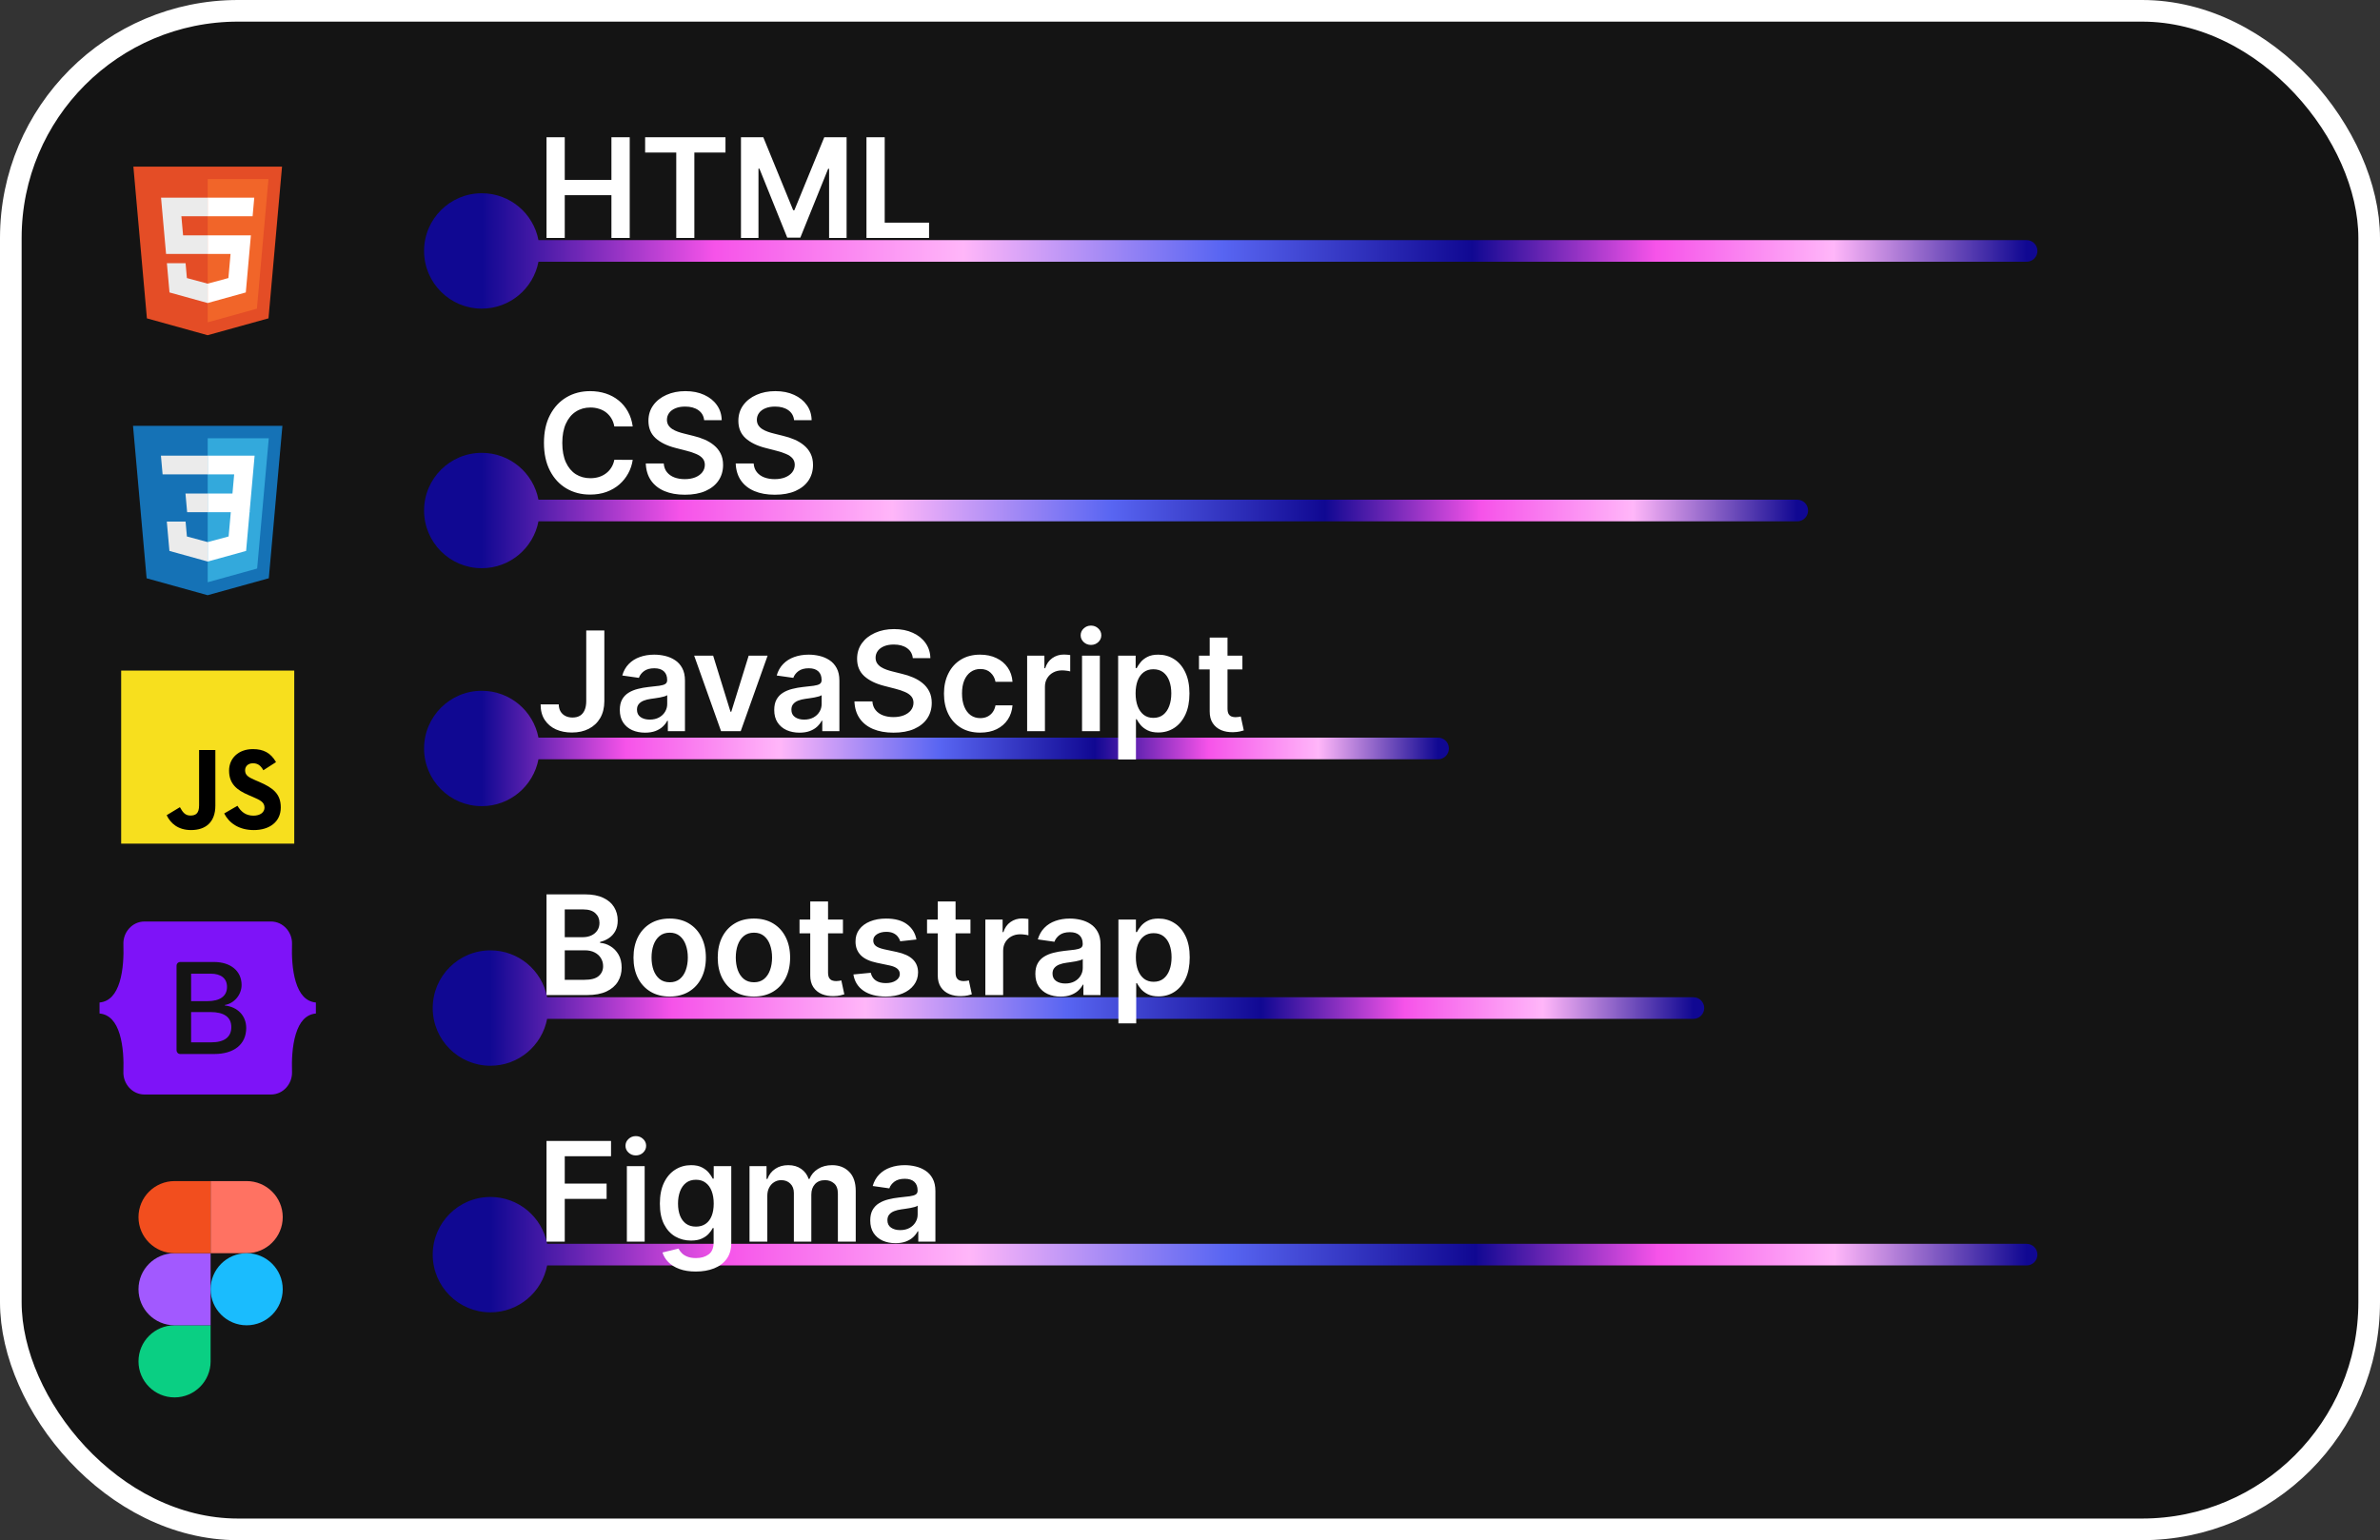 <svg width="550" height="356" viewBox="0 0 550 356" fill="none" xmlns="http://www.w3.org/2000/svg">
<rect x="0" y="0" width="550" height="356" fill="#333333" stroke="none"/>
<rect x="2.5" y="2.5" width="545" height="351" rx="52.5" fill="black" fill-opacity="0.6"/>
<path fill-rule="evenodd" clip-rule="evenodd" d="M111.333 71.337C103.97 71.337 98 65.367 98 58.003C98 50.64 103.97 44.67 111.333 44.67C117.843 44.67 123.262 49.335 124.433 55.503H468.333C469.714 55.503 470.833 56.623 470.833 58.003C470.833 59.384 469.714 60.503 468.333 60.503H124.433C123.262 66.672 117.843 71.337 111.333 71.337Z" fill="url(#paint0_linear_74_174)"/>
<path fill-rule="evenodd" clip-rule="evenodd" d="M111.333 131.337C103.97 131.337 98 125.367 98 118.003C98 110.64 103.97 104.67 111.333 104.67C117.843 104.67 123.262 109.335 124.433 115.503H415.333C416.714 115.503 417.833 116.623 417.833 118.003C417.833 119.384 416.714 120.503 415.333 120.503H124.433C123.262 126.672 117.843 131.337 111.333 131.337Z" fill="url(#paint1_linear_74_174)"/>
<path fill-rule="evenodd" clip-rule="evenodd" d="M111.333 186.337C103.97 186.337 98 180.367 98 173.003C98 165.64 103.97 159.67 111.333 159.67C117.843 159.67 123.262 164.335 124.433 170.503H332.333C333.714 170.503 334.833 171.623 334.833 173.003C334.833 174.384 333.714 175.503 332.333 175.503H124.433C123.262 181.672 117.843 186.337 111.333 186.337Z" fill="url(#paint2_linear_74_174)"/>
<path fill-rule="evenodd" clip-rule="evenodd" d="M113.333 246.337C105.97 246.337 100 240.367 100 233.003C100 225.64 105.97 219.67 113.333 219.67C119.843 219.67 125.262 224.335 126.433 230.503H391.333C392.714 230.503 393.833 231.623 393.833 233.003C393.833 234.384 392.714 235.503 391.333 235.503H126.433C125.262 241.672 119.843 246.337 113.333 246.337Z" fill="url(#paint3_linear_74_174)"/>
<path fill-rule="evenodd" clip-rule="evenodd" d="M113.333 303.337C105.97 303.337 100 297.367 100 290.003C100 282.64 105.97 276.67 113.333 276.67C119.843 276.67 125.262 281.335 126.433 287.503H468.333C469.714 287.503 470.833 288.623 470.833 290.003C470.833 291.384 469.714 292.503 468.333 292.503H126.433C125.262 298.672 119.843 303.337 113.333 303.337Z" fill="url(#paint4_linear_74_174)"/>
<path d="M40.337 323C44.937 323 48.67 319.267 48.67 314.667V306.333H40.337C35.737 306.333 32.003 310.067 32.003 314.667C32.003 319.267 35.737 323 40.337 323Z" fill="#0ACF83"/>
<path d="M32.003 298C32.003 293.4 35.737 289.667 40.337 289.667H48.67V306.333H40.337C35.737 306.333 32.003 302.6 32.003 298Z" fill="#A259FF"/>
<path d="M32.003 281.333C32.003 276.733 35.737 273 40.337 273H48.67V289.667H40.337C35.737 289.667 32.003 285.933 32.003 281.333Z" fill="#F24E1E"/>
<path d="M48.67 273H57.003C61.603 273 65.337 276.733 65.337 281.333C65.337 285.933 61.603 289.667 57.003 289.667L48.67 289.667V273Z" fill="#FF7262"/>
<path d="M65.337 298C65.337 302.6 61.603 306.333 57.003 306.333C52.403 306.333 48.67 302.6 48.67 298C48.67 293.4 52.403 289.667 57.003 289.667C61.603 289.667 65.337 293.4 65.337 298Z" fill="#1ABCFE"/>
<path d="M33.386 213C30.534 213 28.423 215.507 28.517 218.225C28.608 220.837 28.49 224.22 27.642 226.979C26.791 229.745 25.352 231.498 23.002 231.723V234.264C25.352 234.489 26.791 236.241 27.642 239.008C28.49 241.767 28.608 245.149 28.517 247.761C28.423 250.479 30.534 252.987 33.387 252.987H62.617C65.47 252.987 67.581 250.48 67.486 247.761C67.396 245.149 67.513 241.767 68.362 239.008C69.213 236.241 70.648 234.488 72.998 234.264V231.723C70.648 231.498 69.213 229.745 68.362 226.979C67.513 224.221 67.396 220.837 67.486 218.225C67.581 215.507 65.47 213 62.617 213H33.386ZM56.898 237.614C56.898 241.358 54.117 243.628 49.501 243.628H41.645C41.42 243.628 41.204 243.538 41.046 243.379C40.887 243.219 40.797 243.003 40.797 242.777V223.209C40.797 223.098 40.819 222.987 40.862 222.884C40.904 222.781 40.967 222.687 41.046 222.608C41.124 222.529 41.218 222.466 41.321 222.423C41.423 222.38 41.533 222.358 41.645 222.358H49.456C53.305 222.358 55.83 224.452 55.83 227.665C55.83 229.92 54.131 231.94 51.967 232.293V232.411C54.914 232.735 56.898 234.784 56.898 237.614ZM48.645 225.055H44.165V231.408H47.938C50.855 231.408 52.463 230.229 52.463 228.121C52.463 226.146 51.08 225.055 48.645 225.055ZM44.165 233.929V240.93H48.809C51.846 240.93 53.455 239.707 53.455 237.408C53.455 235.108 51.801 233.929 48.614 233.929L44.165 233.929Z" fill="#7E13F8"/>
<path d="M28 155H68V195H28V155Z" fill="#F7DF1E"/>
<path d="M38.517 188.427L41.578 186.574C42.169 187.621 42.706 188.507 43.995 188.507C45.23 188.507 46.009 188.024 46.009 186.145V173.364H49.768V186.198C49.768 190.091 47.486 191.863 44.156 191.863C41.149 191.863 39.404 190.306 38.517 188.427ZM51.809 188.024L54.87 186.252C55.676 187.568 56.723 188.534 58.576 188.534C60.133 188.534 61.126 187.756 61.126 186.682C61.126 185.393 60.106 184.936 58.388 184.185L57.448 183.782C54.736 182.627 52.937 181.177 52.937 178.116C52.937 175.297 55.085 173.149 58.442 173.149C60.831 173.149 62.55 173.981 63.785 176.156L60.858 178.036C60.213 176.881 59.516 176.425 58.441 176.425C57.34 176.425 56.642 177.123 56.642 178.036C56.642 179.164 57.34 179.62 58.951 180.318L59.891 180.721C63.086 182.091 64.885 183.487 64.885 186.628C64.885 190.011 62.227 191.864 58.656 191.864C55.166 191.864 52.91 190.199 51.809 188.024Z" fill="black"/>
<path d="M33.879 133.663L30.738 98.422H65.263L62.118 133.658L47.979 137.578L33.879 133.663Z" fill="#1572B6"/>
<path d="M48 134.582L59.425 131.414L62.113 101.304H48V134.582Z" fill="#33A9DC"/>
<path d="M48 114.072H53.72L54.115 109.646H48V105.323H58.839L57.672 118.394H48V114.072Z" fill="white"/>
<path d="M48.026 125.297L48.007 125.302L43.194 124.002L42.886 120.555H38.547L39.153 127.342L48.006 129.799L48.026 129.793V125.297Z" fill="#EBEBEB"/>
<path d="M53.352 118.211L52.832 123.999L48.011 125.3V129.797L56.872 127.342L57.688 118.211H53.352Z" fill="white"/>
<path d="M48.015 105.323V109.646H37.575L37.188 105.323H48.015ZM48 114.072V118.394L43.248 118.394L42.964 115.232L42.861 114.072L48 114.072Z" fill="#EBEBEB"/>
<path d="M33.949 73.586L30.823 38.519H65.177L62.047 73.581L47.979 77.481L33.949 73.586Z" fill="#E44D26"/>
<path d="M48 74.5L59.368 71.348L62.043 41.386H48V74.5Z" fill="#F16529"/>
<path d="M48 54.392H42.309L41.916 49.988H48V45.687H37.215L38.375 58.693H48V54.392ZM48 65.562L47.981 65.567L43.191 64.273L42.885 60.844H38.568L39.17 67.597L47.98 70.042L48 70.037V65.562Z" fill="#EBEBEB"/>
<path d="M47.985 54.392V58.693H53.281L52.782 64.271L47.985 65.566V70.04L56.802 67.597L57.877 55.547L57.982 54.392H47.985ZM47.985 45.687V49.988H58.374L58.759 45.687H47.985Z" fill="white"/>
<path d="M126.295 55V31.727H130.511V41.58H141.295V31.727H145.523V55H141.295V45.114H130.511V55H126.295ZM149.085 35.261V31.727H167.653V35.261H160.46V55H156.278V35.261H149.085ZM171.233 31.727H176.392L183.301 48.591H183.574L190.483 31.727H195.642V55H191.597V39.011H191.381L184.949 54.932H181.926L175.494 38.977H175.278V55H171.233V31.727ZM200.233 55V31.727H204.449V51.466H214.699V55H200.233Z" fill="white"/>
<path d="M146.216 98.579H141.966C141.845 97.883 141.621 97.265 141.295 96.727C140.97 96.182 140.564 95.72 140.08 95.341C139.595 94.962 139.042 94.678 138.42 94.489C137.807 94.292 137.144 94.193 136.432 94.193C135.167 94.193 134.045 94.511 133.068 95.148C132.091 95.776 131.326 96.701 130.773 97.921C130.22 99.133 129.943 100.614 129.943 102.364C129.943 104.144 130.22 105.644 130.773 106.864C131.333 108.076 132.098 108.992 133.068 109.614C134.045 110.227 135.163 110.534 136.42 110.534C137.117 110.534 137.769 110.443 138.375 110.261C138.989 110.072 139.538 109.795 140.023 109.432C140.515 109.068 140.928 108.621 141.261 108.091C141.602 107.561 141.837 106.955 141.966 106.273L146.216 106.295C146.057 107.402 145.712 108.439 145.182 109.409C144.659 110.379 143.973 111.235 143.125 111.977C142.277 112.712 141.284 113.288 140.148 113.705C139.011 114.114 137.75 114.318 136.364 114.318C134.318 114.318 132.492 113.845 130.886 112.898C129.28 111.951 128.015 110.583 127.091 108.795C126.167 107.008 125.705 104.864 125.705 102.364C125.705 99.856 126.17 97.712 127.102 95.932C128.034 94.144 129.303 92.776 130.909 91.829C132.515 90.883 134.333 90.409 136.364 90.409C137.659 90.409 138.864 90.591 139.977 90.954C141.091 91.318 142.083 91.852 142.955 92.557C143.826 93.254 144.542 94.11 145.102 95.125C145.67 96.133 146.042 97.284 146.216 98.579ZM162.724 97.125C162.618 96.133 162.171 95.36 161.384 94.807C160.603 94.254 159.588 93.977 158.338 93.977C157.459 93.977 156.705 94.11 156.077 94.375C155.448 94.64 154.967 95 154.634 95.454C154.3 95.909 154.13 96.428 154.122 97.011C154.122 97.496 154.232 97.917 154.452 98.273C154.679 98.629 154.986 98.932 155.372 99.182C155.759 99.424 156.187 99.629 156.656 99.796C157.126 99.962 157.599 100.102 158.077 100.216L160.259 100.761C161.137 100.966 161.982 101.242 162.793 101.591C163.611 101.939 164.342 102.379 164.986 102.909C165.637 103.439 166.152 104.08 166.531 104.83C166.91 105.58 167.099 106.458 167.099 107.466C167.099 108.83 166.751 110.03 166.054 111.068C165.357 112.098 164.349 112.905 163.031 113.489C161.721 114.064 160.134 114.352 158.27 114.352C156.459 114.352 154.887 114.072 153.554 113.511C152.228 112.951 151.19 112.133 150.44 111.057C149.698 109.981 149.296 108.67 149.236 107.125H153.384C153.444 107.936 153.694 108.61 154.134 109.148C154.573 109.686 155.145 110.087 155.849 110.352C156.562 110.617 157.357 110.75 158.236 110.75C159.152 110.75 159.955 110.614 160.645 110.341C161.342 110.061 161.887 109.674 162.281 109.182C162.675 108.682 162.876 108.098 162.884 107.432C162.876 106.826 162.698 106.326 162.349 105.932C162.001 105.53 161.512 105.197 160.884 104.932C160.262 104.659 159.535 104.417 158.702 104.205L156.054 103.523C154.137 103.03 152.622 102.284 151.509 101.284C150.402 100.277 149.849 98.939 149.849 97.273C149.849 95.901 150.221 94.701 150.963 93.671C151.713 92.64 152.732 91.841 154.02 91.273C155.308 90.697 156.766 90.409 158.395 90.409C160.046 90.409 161.493 90.697 162.736 91.273C163.986 91.841 164.967 92.633 165.679 93.648C166.391 94.655 166.759 95.814 166.781 97.125H162.724ZM183.506 97.125C183.4 96.133 182.953 95.36 182.165 94.807C181.384 94.254 180.369 93.977 179.119 93.977C178.241 93.977 177.487 94.11 176.858 94.375C176.229 94.64 175.748 95 175.415 95.454C175.081 95.909 174.911 96.428 174.903 97.011C174.903 97.496 175.013 97.917 175.233 98.273C175.46 98.629 175.767 98.932 176.153 99.182C176.54 99.424 176.968 99.629 177.438 99.796C177.907 99.962 178.381 100.102 178.858 100.216L181.04 100.761C181.919 100.966 182.763 101.242 183.574 101.591C184.392 101.939 185.123 102.379 185.767 102.909C186.419 103.439 186.934 104.08 187.312 104.83C187.691 105.58 187.881 106.458 187.881 107.466C187.881 108.83 187.532 110.03 186.835 111.068C186.138 112.098 185.131 112.905 183.812 113.489C182.502 114.064 180.915 114.352 179.051 114.352C177.241 114.352 175.669 114.072 174.335 113.511C173.009 112.951 171.972 112.133 171.222 111.057C170.479 109.981 170.078 108.67 170.017 107.125H174.165C174.225 107.936 174.475 108.61 174.915 109.148C175.354 109.686 175.926 110.087 176.631 110.352C177.343 110.617 178.138 110.75 179.017 110.75C179.934 110.75 180.737 110.614 181.426 110.341C182.123 110.061 182.669 109.674 183.062 109.182C183.456 108.682 183.657 108.098 183.665 107.432C183.657 106.826 183.479 106.326 183.131 105.932C182.782 105.53 182.294 105.197 181.665 104.932C181.044 104.659 180.316 104.417 179.483 104.205L176.835 103.523C174.919 103.03 173.403 102.284 172.29 101.284C171.184 100.277 170.631 98.939 170.631 97.273C170.631 95.901 171.002 94.701 171.744 93.671C172.494 92.64 173.513 91.841 174.801 91.273C176.089 90.697 177.547 90.409 179.176 90.409C180.828 90.409 182.275 90.697 183.517 91.273C184.767 91.841 185.748 92.633 186.46 93.648C187.172 94.655 187.54 95.814 187.562 97.125H183.506Z" fill="white"/>
<path d="M135.477 145.727H139.659V162.091C139.652 163.591 139.333 164.883 138.705 165.966C138.076 167.042 137.197 167.871 136.068 168.455C134.947 169.03 133.64 169.318 132.148 169.318C130.784 169.318 129.557 169.076 128.466 168.591C127.383 168.098 126.523 167.371 125.886 166.409C125.25 165.447 124.932 164.25 124.932 162.818H129.125C129.133 163.447 129.269 163.989 129.534 164.443C129.807 164.898 130.182 165.246 130.659 165.489C131.136 165.731 131.686 165.852 132.307 165.852C132.981 165.852 133.553 165.712 134.023 165.432C134.492 165.144 134.848 164.72 135.091 164.159C135.341 163.598 135.47 162.909 135.477 162.091V145.727ZM149.074 169.352C147.968 169.352 146.972 169.155 146.085 168.761C145.206 168.36 144.509 167.769 143.994 166.989C143.487 166.208 143.233 165.246 143.233 164.102C143.233 163.117 143.415 162.303 143.778 161.659C144.142 161.015 144.638 160.5 145.267 160.114C145.896 159.727 146.604 159.436 147.392 159.239C148.188 159.034 149.009 158.886 149.858 158.795C150.881 158.689 151.71 158.595 152.347 158.511C152.983 158.42 153.445 158.284 153.733 158.102C154.028 157.913 154.176 157.621 154.176 157.227V157.159C154.176 156.303 153.922 155.64 153.415 155.17C152.907 154.701 152.176 154.466 151.222 154.466C150.214 154.466 149.415 154.686 148.824 155.125C148.241 155.564 147.847 156.083 147.642 156.682L143.801 156.136C144.104 155.076 144.604 154.189 145.301 153.477C145.998 152.758 146.85 152.22 147.858 151.864C148.866 151.5 149.979 151.318 151.199 151.318C152.04 151.318 152.877 151.417 153.71 151.614C154.544 151.811 155.305 152.136 155.994 152.591C156.684 153.038 157.237 153.648 157.653 154.42C158.078 155.193 158.29 156.159 158.29 157.318V169H154.335V166.602H154.199C153.949 167.087 153.597 167.542 153.142 167.966C152.695 168.383 152.131 168.72 151.449 168.977C150.775 169.227 149.983 169.352 149.074 169.352ZM150.142 166.33C150.968 166.33 151.684 166.167 152.29 165.841C152.896 165.508 153.362 165.068 153.688 164.523C154.021 163.977 154.188 163.383 154.188 162.739V160.682C154.059 160.788 153.839 160.886 153.528 160.977C153.225 161.068 152.884 161.148 152.506 161.216C152.127 161.284 151.752 161.345 151.381 161.398C151.009 161.451 150.688 161.496 150.415 161.534C149.801 161.617 149.252 161.754 148.767 161.943C148.282 162.133 147.9 162.398 147.619 162.739C147.339 163.072 147.199 163.504 147.199 164.034C147.199 164.792 147.475 165.364 148.028 165.75C148.581 166.136 149.286 166.33 150.142 166.33ZM177.392 151.545L171.176 169H166.631L160.415 151.545H164.801L168.812 164.511H168.994L173.017 151.545H177.392ZM184.761 169.352C183.655 169.352 182.659 169.155 181.773 168.761C180.894 168.36 180.197 167.769 179.682 166.989C179.174 166.208 178.92 165.246 178.92 164.102C178.92 163.117 179.102 162.303 179.466 161.659C179.83 161.015 180.326 160.5 180.955 160.114C181.583 159.727 182.292 159.436 183.08 159.239C183.875 159.034 184.697 158.886 185.545 158.795C186.568 158.689 187.398 158.595 188.034 158.511C188.67 158.42 189.133 158.284 189.42 158.102C189.716 157.913 189.864 157.621 189.864 157.227V157.159C189.864 156.303 189.61 155.64 189.102 155.17C188.595 154.701 187.864 154.466 186.909 154.466C185.902 154.466 185.102 154.686 184.511 155.125C183.928 155.564 183.534 156.083 183.33 156.682L179.489 156.136C179.792 155.076 180.292 154.189 180.989 153.477C181.686 152.758 182.538 152.22 183.545 151.864C184.553 151.5 185.667 151.318 186.886 151.318C187.727 151.318 188.564 151.417 189.398 151.614C190.231 151.811 190.992 152.136 191.682 152.591C192.371 153.038 192.924 153.648 193.341 154.42C193.765 155.193 193.977 156.159 193.977 157.318V169H190.023V166.602H189.886C189.636 167.087 189.284 167.542 188.83 167.966C188.383 168.383 187.818 168.72 187.136 168.977C186.462 169.227 185.67 169.352 184.761 169.352ZM185.83 166.33C186.655 166.33 187.371 166.167 187.977 165.841C188.583 165.508 189.049 165.068 189.375 164.523C189.708 163.977 189.875 163.383 189.875 162.739V160.682C189.746 160.788 189.527 160.886 189.216 160.977C188.913 161.068 188.572 161.148 188.193 161.216C187.814 161.284 187.439 161.345 187.068 161.398C186.697 161.451 186.375 161.496 186.102 161.534C185.489 161.617 184.939 161.754 184.455 161.943C183.97 162.133 183.587 162.398 183.307 162.739C183.027 163.072 182.886 163.504 182.886 164.034C182.886 164.792 183.163 165.364 183.716 165.75C184.269 166.136 184.973 166.33 185.83 166.33ZM210.943 152.125C210.837 151.133 210.39 150.36 209.602 149.807C208.822 149.254 207.807 148.977 206.557 148.977C205.678 148.977 204.924 149.11 204.295 149.375C203.667 149.64 203.186 150 202.852 150.455C202.519 150.909 202.348 151.428 202.341 152.011C202.341 152.496 202.451 152.917 202.67 153.273C202.898 153.629 203.205 153.932 203.591 154.182C203.977 154.424 204.405 154.629 204.875 154.795C205.345 154.962 205.818 155.102 206.295 155.216L208.477 155.761C209.356 155.966 210.201 156.242 211.011 156.591C211.83 156.939 212.561 157.379 213.205 157.909C213.856 158.439 214.371 159.08 214.75 159.83C215.129 160.58 215.318 161.458 215.318 162.466C215.318 163.83 214.97 165.03 214.273 166.068C213.576 167.098 212.568 167.905 211.25 168.489C209.939 169.064 208.352 169.352 206.489 169.352C204.678 169.352 203.106 169.072 201.773 168.511C200.447 167.951 199.409 167.133 198.659 166.057C197.917 164.981 197.515 163.67 197.455 162.125H201.602C201.663 162.936 201.913 163.61 202.352 164.148C202.792 164.686 203.364 165.087 204.068 165.352C204.78 165.617 205.576 165.75 206.455 165.75C207.371 165.75 208.174 165.614 208.864 165.341C209.561 165.061 210.106 164.674 210.5 164.182C210.894 163.682 211.095 163.098 211.102 162.432C211.095 161.826 210.917 161.326 210.568 160.932C210.22 160.53 209.731 160.197 209.102 159.932C208.481 159.659 207.754 159.417 206.92 159.205L204.273 158.523C202.356 158.03 200.841 157.284 199.727 156.284C198.621 155.277 198.068 153.939 198.068 152.273C198.068 150.902 198.439 149.701 199.182 148.67C199.932 147.64 200.951 146.841 202.239 146.273C203.527 145.697 204.985 145.409 206.614 145.409C208.265 145.409 209.712 145.697 210.955 146.273C212.205 146.841 213.186 147.633 213.898 148.648C214.61 149.655 214.977 150.814 215 152.125H210.943ZM226.509 169.341C224.766 169.341 223.27 168.958 222.02 168.193C220.777 167.428 219.819 166.371 219.145 165.023C218.478 163.667 218.145 162.106 218.145 160.341C218.145 158.568 218.486 157.004 219.168 155.648C219.849 154.284 220.812 153.223 222.054 152.466C223.304 151.701 224.781 151.318 226.486 151.318C227.902 151.318 229.156 151.58 230.247 152.102C231.346 152.617 232.221 153.348 232.872 154.295C233.524 155.235 233.895 156.333 233.986 157.591H230.054C229.895 156.75 229.516 156.049 228.918 155.489C228.327 154.92 227.535 154.636 226.543 154.636C225.702 154.636 224.963 154.864 224.327 155.318C223.69 155.765 223.194 156.409 222.838 157.25C222.49 158.091 222.315 159.098 222.315 160.273C222.315 161.462 222.49 162.485 222.838 163.341C223.187 164.189 223.675 164.845 224.304 165.307C224.94 165.761 225.687 165.989 226.543 165.989C227.149 165.989 227.69 165.875 228.168 165.648C228.652 165.413 229.058 165.076 229.384 164.636C229.709 164.197 229.933 163.663 230.054 163.034H233.986C233.887 164.269 233.524 165.364 232.895 166.318C232.266 167.265 231.41 168.008 230.327 168.545C229.243 169.076 227.971 169.341 226.509 169.341ZM237.364 169V151.545H241.352V154.455H241.534C241.852 153.447 242.398 152.67 243.17 152.125C243.951 151.572 244.841 151.295 245.841 151.295C246.068 151.295 246.322 151.307 246.602 151.33C246.89 151.345 247.129 151.371 247.318 151.409V155.193C247.144 155.133 246.867 155.08 246.489 155.034C246.117 154.981 245.758 154.955 245.409 154.955C244.659 154.955 243.985 155.117 243.386 155.443C242.795 155.761 242.33 156.205 241.989 156.773C241.648 157.341 241.477 157.996 241.477 158.739V169H237.364ZM250.051 169V151.545H254.165V169H250.051ZM252.119 149.068C251.468 149.068 250.907 148.852 250.438 148.42C249.968 147.981 249.733 147.455 249.733 146.841C249.733 146.22 249.968 145.693 250.438 145.261C250.907 144.822 251.468 144.602 252.119 144.602C252.778 144.602 253.339 144.822 253.801 145.261C254.271 145.693 254.506 146.22 254.506 146.841C254.506 147.455 254.271 147.981 253.801 148.42C253.339 148.852 252.778 149.068 252.119 149.068ZM258.395 175.545V151.545H262.44V154.432H262.679C262.891 154.008 263.19 153.557 263.577 153.08C263.963 152.595 264.486 152.182 265.145 151.841C265.804 151.492 266.645 151.318 267.668 151.318C269.016 151.318 270.232 151.663 271.315 152.352C272.406 153.034 273.27 154.045 273.906 155.386C274.55 156.72 274.872 158.356 274.872 160.295C274.872 162.212 274.558 163.841 273.929 165.182C273.3 166.523 272.444 167.545 271.361 168.25C270.277 168.955 269.05 169.307 267.679 169.307C266.679 169.307 265.849 169.14 265.19 168.807C264.531 168.473 264.001 168.072 263.599 167.602C263.205 167.125 262.899 166.674 262.679 166.25H262.509V175.545H258.395ZM262.429 160.273C262.429 161.402 262.588 162.39 262.906 163.239C263.232 164.087 263.698 164.75 264.304 165.227C264.918 165.697 265.66 165.932 266.531 165.932C267.44 165.932 268.202 165.689 268.815 165.205C269.429 164.712 269.891 164.042 270.202 163.193C270.52 162.337 270.679 161.364 270.679 160.273C270.679 159.189 270.524 158.227 270.213 157.386C269.902 156.545 269.44 155.886 268.827 155.409C268.213 154.932 267.448 154.693 266.531 154.693C265.652 154.693 264.906 154.924 264.293 155.386C263.679 155.848 263.213 156.496 262.895 157.33C262.584 158.163 262.429 159.144 262.429 160.273ZM287.111 151.545V154.727H277.077V151.545H287.111ZM279.554 147.364H283.668V163.75C283.668 164.303 283.751 164.727 283.918 165.023C284.092 165.311 284.319 165.508 284.599 165.614C284.88 165.72 285.19 165.773 285.531 165.773C285.789 165.773 286.024 165.754 286.236 165.716C286.455 165.678 286.622 165.644 286.736 165.614L287.429 168.83C287.209 168.905 286.895 168.989 286.486 169.08C286.084 169.17 285.592 169.223 285.009 169.239C283.978 169.269 283.05 169.114 282.224 168.773C281.399 168.424 280.743 167.886 280.259 167.159C279.781 166.432 279.546 165.523 279.554 164.432V147.364Z" fill="white"/>
<path d="M126.295 230V206.727H135.205C136.886 206.727 138.284 206.992 139.398 207.523C140.519 208.045 141.356 208.761 141.909 209.67C142.47 210.58 142.75 211.61 142.75 212.761C142.75 213.708 142.568 214.519 142.205 215.193C141.841 215.86 141.352 216.402 140.739 216.818C140.125 217.235 139.439 217.534 138.682 217.716V217.943C139.508 217.989 140.299 218.242 141.057 218.705C141.822 219.159 142.447 219.803 142.932 220.636C143.417 221.47 143.659 222.477 143.659 223.659C143.659 224.864 143.367 225.947 142.784 226.909C142.201 227.864 141.322 228.617 140.148 229.17C138.973 229.723 137.496 230 135.716 230H126.295ZM130.511 226.477H135.045C136.576 226.477 137.678 226.186 138.352 225.602C139.034 225.011 139.375 224.254 139.375 223.33C139.375 222.64 139.205 222.019 138.864 221.466C138.523 220.905 138.038 220.466 137.409 220.148C136.78 219.822 136.03 219.659 135.159 219.659H130.511V226.477ZM130.511 216.625H134.682C135.409 216.625 136.064 216.492 136.648 216.227C137.231 215.955 137.689 215.572 138.023 215.08C138.364 214.58 138.534 213.989 138.534 213.307C138.534 212.405 138.216 211.663 137.58 211.08C136.951 210.496 136.015 210.205 134.773 210.205H130.511V216.625ZM154.759 230.341C153.054 230.341 151.577 229.966 150.327 229.216C149.077 228.466 148.107 227.417 147.418 226.068C146.736 224.72 146.395 223.144 146.395 221.341C146.395 219.538 146.736 217.958 147.418 216.602C148.107 215.246 149.077 214.193 150.327 213.443C151.577 212.693 153.054 212.318 154.759 212.318C156.463 212.318 157.94 212.693 159.19 213.443C160.44 214.193 161.406 215.246 162.088 216.602C162.777 217.958 163.122 219.538 163.122 221.341C163.122 223.144 162.777 224.72 162.088 226.068C161.406 227.417 160.44 228.466 159.19 229.216C157.94 229.966 156.463 230.341 154.759 230.341ZM154.781 227.045C155.705 227.045 156.478 226.792 157.099 226.284C157.721 225.769 158.183 225.08 158.486 224.216C158.796 223.352 158.952 222.39 158.952 221.33C158.952 220.261 158.796 219.295 158.486 218.432C158.183 217.561 157.721 216.867 157.099 216.352C156.478 215.837 155.705 215.58 154.781 215.58C153.834 215.58 153.046 215.837 152.418 216.352C151.796 216.867 151.33 217.561 151.02 218.432C150.717 219.295 150.565 220.261 150.565 221.33C150.565 222.39 150.717 223.352 151.02 224.216C151.33 225.08 151.796 225.769 152.418 226.284C153.046 226.792 153.834 227.045 154.781 227.045ZM174.227 230.341C172.523 230.341 171.045 229.966 169.795 229.216C168.545 228.466 167.576 227.417 166.886 226.068C166.205 224.72 165.864 223.144 165.864 221.341C165.864 219.538 166.205 217.958 166.886 216.602C167.576 215.246 168.545 214.193 169.795 213.443C171.045 212.693 172.523 212.318 174.227 212.318C175.932 212.318 177.409 212.693 178.659 213.443C179.909 214.193 180.875 215.246 181.557 216.602C182.246 217.958 182.591 219.538 182.591 221.341C182.591 223.144 182.246 224.72 181.557 226.068C180.875 227.417 179.909 228.466 178.659 229.216C177.409 229.966 175.932 230.341 174.227 230.341ZM174.25 227.045C175.174 227.045 175.947 226.792 176.568 226.284C177.189 225.769 177.652 225.08 177.955 224.216C178.265 223.352 178.42 222.39 178.42 221.33C178.42 220.261 178.265 219.295 177.955 218.432C177.652 217.561 177.189 216.867 176.568 216.352C175.947 215.837 175.174 215.58 174.25 215.58C173.303 215.58 172.515 215.837 171.886 216.352C171.265 216.867 170.799 217.561 170.489 218.432C170.186 219.295 170.034 220.261 170.034 221.33C170.034 222.39 170.186 223.352 170.489 224.216C170.799 225.08 171.265 225.769 171.886 226.284C172.515 226.792 173.303 227.045 174.25 227.045ZM194.798 212.545V215.727H184.764V212.545H194.798ZM187.241 208.364H191.355V224.75C191.355 225.303 191.438 225.727 191.605 226.023C191.779 226.311 192.007 226.508 192.287 226.614C192.567 226.72 192.878 226.773 193.219 226.773C193.476 226.773 193.711 226.754 193.923 226.716C194.143 226.678 194.31 226.644 194.423 226.614L195.116 229.83C194.897 229.905 194.582 229.989 194.173 230.08C193.772 230.17 193.279 230.223 192.696 230.239C191.666 230.269 190.738 230.114 189.912 229.773C189.086 229.424 188.431 228.886 187.946 228.159C187.469 227.432 187.234 226.523 187.241 225.432V208.364ZM211.784 217.159L208.034 217.568C207.928 217.189 207.742 216.833 207.477 216.5C207.22 216.167 206.871 215.898 206.432 215.693C205.992 215.489 205.455 215.386 204.818 215.386C203.962 215.386 203.242 215.572 202.659 215.943C202.083 216.314 201.799 216.795 201.807 217.386C201.799 217.894 201.985 218.307 202.364 218.625C202.75 218.943 203.386 219.205 204.273 219.409L207.25 220.045C208.902 220.402 210.129 220.966 210.932 221.739C211.742 222.511 212.152 223.523 212.159 224.773C212.152 225.871 211.83 226.841 211.193 227.682C210.564 228.515 209.689 229.167 208.568 229.636C207.447 230.106 206.159 230.341 204.705 230.341C202.568 230.341 200.848 229.894 199.545 229C198.242 228.098 197.466 226.845 197.216 225.239L201.227 224.852C201.409 225.64 201.795 226.235 202.386 226.636C202.977 227.038 203.746 227.239 204.693 227.239C205.67 227.239 206.455 227.038 207.045 226.636C207.644 226.235 207.943 225.739 207.943 225.148C207.943 224.648 207.75 224.235 207.364 223.909C206.985 223.583 206.394 223.333 205.591 223.159L202.614 222.534C200.939 222.186 199.701 221.598 198.898 220.773C198.095 219.939 197.697 218.886 197.705 217.614C197.697 216.538 197.989 215.606 198.58 214.818C199.178 214.023 200.008 213.409 201.068 212.977C202.136 212.538 203.367 212.318 204.761 212.318C206.807 212.318 208.417 212.754 209.591 213.625C210.773 214.496 211.504 215.674 211.784 217.159ZM224.267 212.545V215.727H214.233V212.545H224.267ZM216.71 208.364H220.824V224.75C220.824 225.303 220.907 225.727 221.074 226.023C221.248 226.311 221.475 226.508 221.756 226.614C222.036 226.72 222.347 226.773 222.688 226.773C222.945 226.773 223.18 226.754 223.392 226.716C223.612 226.678 223.778 226.644 223.892 226.614L224.585 229.83C224.366 229.905 224.051 229.989 223.642 230.08C223.241 230.17 222.748 230.223 222.165 230.239C221.134 230.269 220.206 230.114 219.381 229.773C218.555 229.424 217.9 228.886 217.415 228.159C216.938 227.432 216.703 226.523 216.71 225.432V208.364ZM227.707 230V212.545H231.696V215.455H231.878C232.196 214.447 232.741 213.67 233.514 213.125C234.295 212.572 235.185 212.295 236.185 212.295C236.412 212.295 236.666 212.307 236.946 212.33C237.234 212.345 237.473 212.371 237.662 212.409V216.193C237.488 216.133 237.211 216.08 236.832 216.034C236.461 215.981 236.101 215.955 235.753 215.955C235.003 215.955 234.329 216.117 233.73 216.443C233.139 216.761 232.673 217.205 232.332 217.773C231.991 218.341 231.821 218.996 231.821 219.739V230H227.707ZM245.105 230.352C243.999 230.352 243.003 230.155 242.116 229.761C241.238 229.36 240.541 228.769 240.026 227.989C239.518 227.208 239.264 226.246 239.264 225.102C239.264 224.117 239.446 223.303 239.81 222.659C240.173 222.015 240.67 221.5 241.298 221.114C241.927 220.727 242.635 220.436 243.423 220.239C244.219 220.034 245.041 219.886 245.889 219.795C246.912 219.689 247.741 219.595 248.378 219.511C249.014 219.42 249.476 219.284 249.764 219.102C250.06 218.913 250.207 218.621 250.207 218.227V218.159C250.207 217.303 249.954 216.64 249.446 216.17C248.938 215.701 248.207 215.466 247.253 215.466C246.245 215.466 245.446 215.686 244.855 216.125C244.272 216.564 243.878 217.083 243.673 217.682L239.832 217.136C240.135 216.076 240.635 215.189 241.332 214.477C242.029 213.758 242.882 213.22 243.889 212.864C244.897 212.5 246.01 212.318 247.23 212.318C248.071 212.318 248.908 212.417 249.741 212.614C250.575 212.811 251.336 213.136 252.026 213.591C252.715 214.038 253.268 214.648 253.685 215.42C254.109 216.193 254.321 217.159 254.321 218.318V230H250.366V227.602H250.23C249.98 228.087 249.628 228.542 249.173 228.966C248.726 229.383 248.162 229.72 247.48 229.977C246.806 230.227 246.014 230.352 245.105 230.352ZM246.173 227.33C246.999 227.33 247.715 227.167 248.321 226.841C248.927 226.508 249.393 226.068 249.719 225.523C250.052 224.977 250.219 224.383 250.219 223.739V221.682C250.09 221.788 249.87 221.886 249.56 221.977C249.257 222.068 248.916 222.148 248.537 222.216C248.158 222.284 247.783 222.345 247.412 222.398C247.041 222.451 246.719 222.496 246.446 222.534C245.832 222.617 245.283 222.754 244.798 222.943C244.313 223.133 243.931 223.398 243.651 223.739C243.37 224.072 243.23 224.504 243.23 225.034C243.23 225.792 243.507 226.364 244.06 226.75C244.613 227.136 245.317 227.33 246.173 227.33ZM258.457 236.545V212.545H262.503V215.432H262.741C262.954 215.008 263.253 214.557 263.639 214.08C264.026 213.595 264.548 213.182 265.207 212.841C265.866 212.492 266.707 212.318 267.73 212.318C269.079 212.318 270.295 212.663 271.378 213.352C272.469 214.034 273.332 215.045 273.969 216.386C274.613 217.72 274.935 219.356 274.935 221.295C274.935 223.212 274.62 224.841 273.991 226.182C273.363 227.523 272.507 228.545 271.423 229.25C270.34 229.955 269.113 230.307 267.741 230.307C266.741 230.307 265.912 230.14 265.253 229.807C264.594 229.473 264.063 229.072 263.662 228.602C263.268 228.125 262.961 227.674 262.741 227.25H262.571V236.545H258.457ZM262.491 221.273C262.491 222.402 262.651 223.39 262.969 224.239C263.295 225.087 263.76 225.75 264.366 226.227C264.98 226.697 265.723 226.932 266.594 226.932C267.503 226.932 268.264 226.689 268.878 226.205C269.491 225.712 269.954 225.042 270.264 224.193C270.582 223.337 270.741 222.364 270.741 221.273C270.741 220.189 270.586 219.227 270.276 218.386C269.965 217.545 269.503 216.886 268.889 216.409C268.276 215.932 267.51 215.693 266.594 215.693C265.715 215.693 264.969 215.924 264.355 216.386C263.741 216.848 263.276 217.496 262.957 218.33C262.647 219.163 262.491 220.144 262.491 221.273Z" fill="white"/>
<path d="M126.295 287V263.727H141.205V267.261H130.511V273.58H140.182V277.114H130.511V287H126.295ZM144.864 287V269.545H148.977V287H144.864ZM146.932 267.068C146.28 267.068 145.72 266.852 145.25 266.42C144.78 265.981 144.545 265.455 144.545 264.841C144.545 264.22 144.78 263.693 145.25 263.261C145.72 262.822 146.28 262.602 146.932 262.602C147.591 262.602 148.152 262.822 148.614 263.261C149.083 263.693 149.318 264.22 149.318 264.841C149.318 265.455 149.083 265.981 148.614 266.42C148.152 266.852 147.591 267.068 146.932 267.068ZM160.798 293.909C159.321 293.909 158.052 293.708 156.991 293.307C155.931 292.913 155.079 292.383 154.435 291.716C153.791 291.049 153.344 290.311 153.094 289.5L156.798 288.602C156.965 288.943 157.207 289.28 157.526 289.614C157.844 289.955 158.272 290.235 158.81 290.455C159.355 290.682 160.041 290.795 160.866 290.795C162.033 290.795 162.999 290.511 163.764 289.943C164.529 289.383 164.912 288.458 164.912 287.17V283.864H164.707C164.495 284.288 164.185 284.723 163.776 285.17C163.374 285.617 162.84 285.992 162.173 286.295C161.514 286.598 160.685 286.75 159.685 286.75C158.344 286.75 157.128 286.436 156.037 285.807C154.954 285.17 154.09 284.223 153.446 282.966C152.81 281.701 152.491 280.117 152.491 278.216C152.491 276.299 152.81 274.682 153.446 273.364C154.09 272.038 154.957 271.034 156.048 270.352C157.139 269.663 158.355 269.318 159.696 269.318C160.719 269.318 161.56 269.492 162.219 269.841C162.885 270.182 163.416 270.595 163.81 271.08C164.204 271.557 164.503 272.008 164.707 272.432H164.935V269.545H168.991V287.284C168.991 288.777 168.635 290.011 167.923 290.989C167.211 291.966 166.238 292.697 165.003 293.182C163.768 293.667 162.366 293.909 160.798 293.909ZM160.832 283.523C161.704 283.523 162.446 283.311 163.06 282.886C163.673 282.462 164.139 281.852 164.457 281.057C164.776 280.261 164.935 279.307 164.935 278.193C164.935 277.095 164.776 276.133 164.457 275.307C164.147 274.481 163.685 273.841 163.071 273.386C162.465 272.924 161.719 272.693 160.832 272.693C159.916 272.693 159.151 272.932 158.537 273.409C157.923 273.886 157.461 274.542 157.151 275.375C156.84 276.201 156.685 277.14 156.685 278.193C156.685 279.261 156.84 280.197 157.151 281C157.469 281.795 157.935 282.417 158.548 282.864C159.17 283.303 159.931 283.523 160.832 283.523ZM173.207 287V269.545H177.139V272.511H177.344C177.707 271.511 178.31 270.731 179.151 270.17C179.991 269.602 180.995 269.318 182.162 269.318C183.344 269.318 184.34 269.606 185.151 270.182C185.969 270.75 186.545 271.527 186.878 272.511H187.06C187.446 271.542 188.098 270.769 189.014 270.193C189.938 269.61 191.033 269.318 192.298 269.318C193.904 269.318 195.215 269.826 196.23 270.841C197.245 271.856 197.753 273.337 197.753 275.284V287H193.628V275.92C193.628 274.837 193.34 274.045 192.764 273.545C192.188 273.038 191.484 272.784 190.651 272.784C189.658 272.784 188.882 273.095 188.321 273.716C187.768 274.33 187.491 275.129 187.491 276.114V287H183.457V275.75C183.457 274.848 183.185 274.129 182.639 273.591C182.101 273.053 181.397 272.784 180.526 272.784C179.935 272.784 179.397 272.936 178.912 273.239C178.427 273.534 178.041 273.955 177.753 274.5C177.465 275.038 177.321 275.667 177.321 276.386V287H173.207ZM206.949 287.352C205.843 287.352 204.847 287.155 203.96 286.761C203.081 286.36 202.384 285.769 201.869 284.989C201.362 284.208 201.108 283.246 201.108 282.102C201.108 281.117 201.29 280.303 201.653 279.659C202.017 279.015 202.513 278.5 203.142 278.114C203.771 277.727 204.479 277.436 205.267 277.239C206.063 277.034 206.884 276.886 207.733 276.795C208.756 276.689 209.585 276.595 210.222 276.511C210.858 276.42 211.32 276.284 211.608 276.102C211.903 275.913 212.051 275.621 212.051 275.227V275.159C212.051 274.303 211.797 273.64 211.29 273.17C210.782 272.701 210.051 272.466 209.097 272.466C208.089 272.466 207.29 272.686 206.699 273.125C206.116 273.564 205.722 274.083 205.517 274.682L201.676 274.136C201.979 273.076 202.479 272.189 203.176 271.477C203.873 270.758 204.725 270.22 205.733 269.864C206.741 269.5 207.854 269.318 209.074 269.318C209.915 269.318 210.752 269.417 211.585 269.614C212.419 269.811 213.18 270.136 213.869 270.591C214.559 271.038 215.112 271.648 215.528 272.42C215.953 273.193 216.165 274.159 216.165 275.318V287H212.21V284.602H212.074C211.824 285.087 211.472 285.542 211.017 285.966C210.57 286.383 210.006 286.72 209.324 286.977C208.65 287.227 207.858 287.352 206.949 287.352ZM208.017 284.33C208.843 284.33 209.559 284.167 210.165 283.841C210.771 283.508 211.237 283.068 211.562 282.523C211.896 281.977 212.062 281.383 212.062 280.739V278.682C211.934 278.788 211.714 278.886 211.403 278.977C211.1 279.068 210.759 279.148 210.381 279.216C210.002 279.284 209.627 279.345 209.256 279.398C208.884 279.451 208.563 279.496 208.29 279.534C207.676 279.617 207.127 279.754 206.642 279.943C206.157 280.133 205.775 280.398 205.494 280.739C205.214 281.072 205.074 281.504 205.074 282.034C205.074 282.792 205.35 283.364 205.903 283.75C206.456 284.136 207.161 284.33 208.017 284.33Z" fill="white"/>
<rect x="2.5" y="2.5" width="545" height="351" rx="52.5" stroke="white" stroke-width="5"/>
<defs>
<linearGradient id="paint0_linear_74_174" x1="111.335" y1="58.504" x2="468.332" y2="58.505" gradientUnits="userSpaceOnUse">
<stop stop-color="#100892"/>
<stop offset="0.151" stop-color="#F653E9"/>
<stop offset="0.312" stop-color="#FFB6F9"/>
<stop offset="0.479" stop-color="#5865F2"/>
<stop offset="0.641" stop-color="#100892"/>
<stop offset="0.76" stop-color="#F653E9"/>
<stop offset="0.875" stop-color="#FFB6F9"/>
<stop offset="1" stop-color="#100892"/>
</linearGradient>
<linearGradient id="paint1_linear_74_174" x1="111.334" y1="118.504" x2="415.333" y2="118.505" gradientUnits="userSpaceOnUse">
<stop stop-color="#100892"/>
<stop offset="0.151" stop-color="#F653E9"/>
<stop offset="0.312" stop-color="#FFB6F9"/>
<stop offset="0.479" stop-color="#5865F2"/>
<stop offset="0.641" stop-color="#100892"/>
<stop offset="0.76" stop-color="#F653E9"/>
<stop offset="0.875" stop-color="#FFB6F9"/>
<stop offset="1" stop-color="#100892"/>
</linearGradient>
<linearGradient id="paint2_linear_74_174" x1="111.334" y1="173.504" x2="332.333" y2="173.504" gradientUnits="userSpaceOnUse">
<stop stop-color="#100892"/>
<stop offset="0.151" stop-color="#F653E9"/>
<stop offset="0.312" stop-color="#FFB6F9"/>
<stop offset="0.479" stop-color="#5865F2"/>
<stop offset="0.641" stop-color="#100892"/>
<stop offset="0.76" stop-color="#F653E9"/>
<stop offset="0.875" stop-color="#FFB6F9"/>
<stop offset="1" stop-color="#100892"/>
</linearGradient>
<linearGradient id="paint3_linear_74_174" x1="113.334" y1="233.504" x2="391.333" y2="233.505" gradientUnits="userSpaceOnUse">
<stop stop-color="#100892"/>
<stop offset="0.151" stop-color="#F653E9"/>
<stop offset="0.312" stop-color="#FFB6F9"/>
<stop offset="0.479" stop-color="#5865F2"/>
<stop offset="0.641" stop-color="#100892"/>
<stop offset="0.76" stop-color="#F653E9"/>
<stop offset="0.875" stop-color="#FFB6F9"/>
<stop offset="1" stop-color="#100892"/>
</linearGradient>
<linearGradient id="paint4_linear_74_174" x1="113.335" y1="290.504" x2="468.332" y2="290.505" gradientUnits="userSpaceOnUse">
<stop stop-color="#100892"/>
<stop offset="0.151" stop-color="#F653E9"/>
<stop offset="0.312" stop-color="#FFB6F9"/>
<stop offset="0.479" stop-color="#5865F2"/>
<stop offset="0.641" stop-color="#100892"/>
<stop offset="0.76" stop-color="#F653E9"/>
<stop offset="0.875" stop-color="#FFB6F9"/>
<stop offset="1" stop-color="#100892"/>
</linearGradient>
</defs>
</svg>
